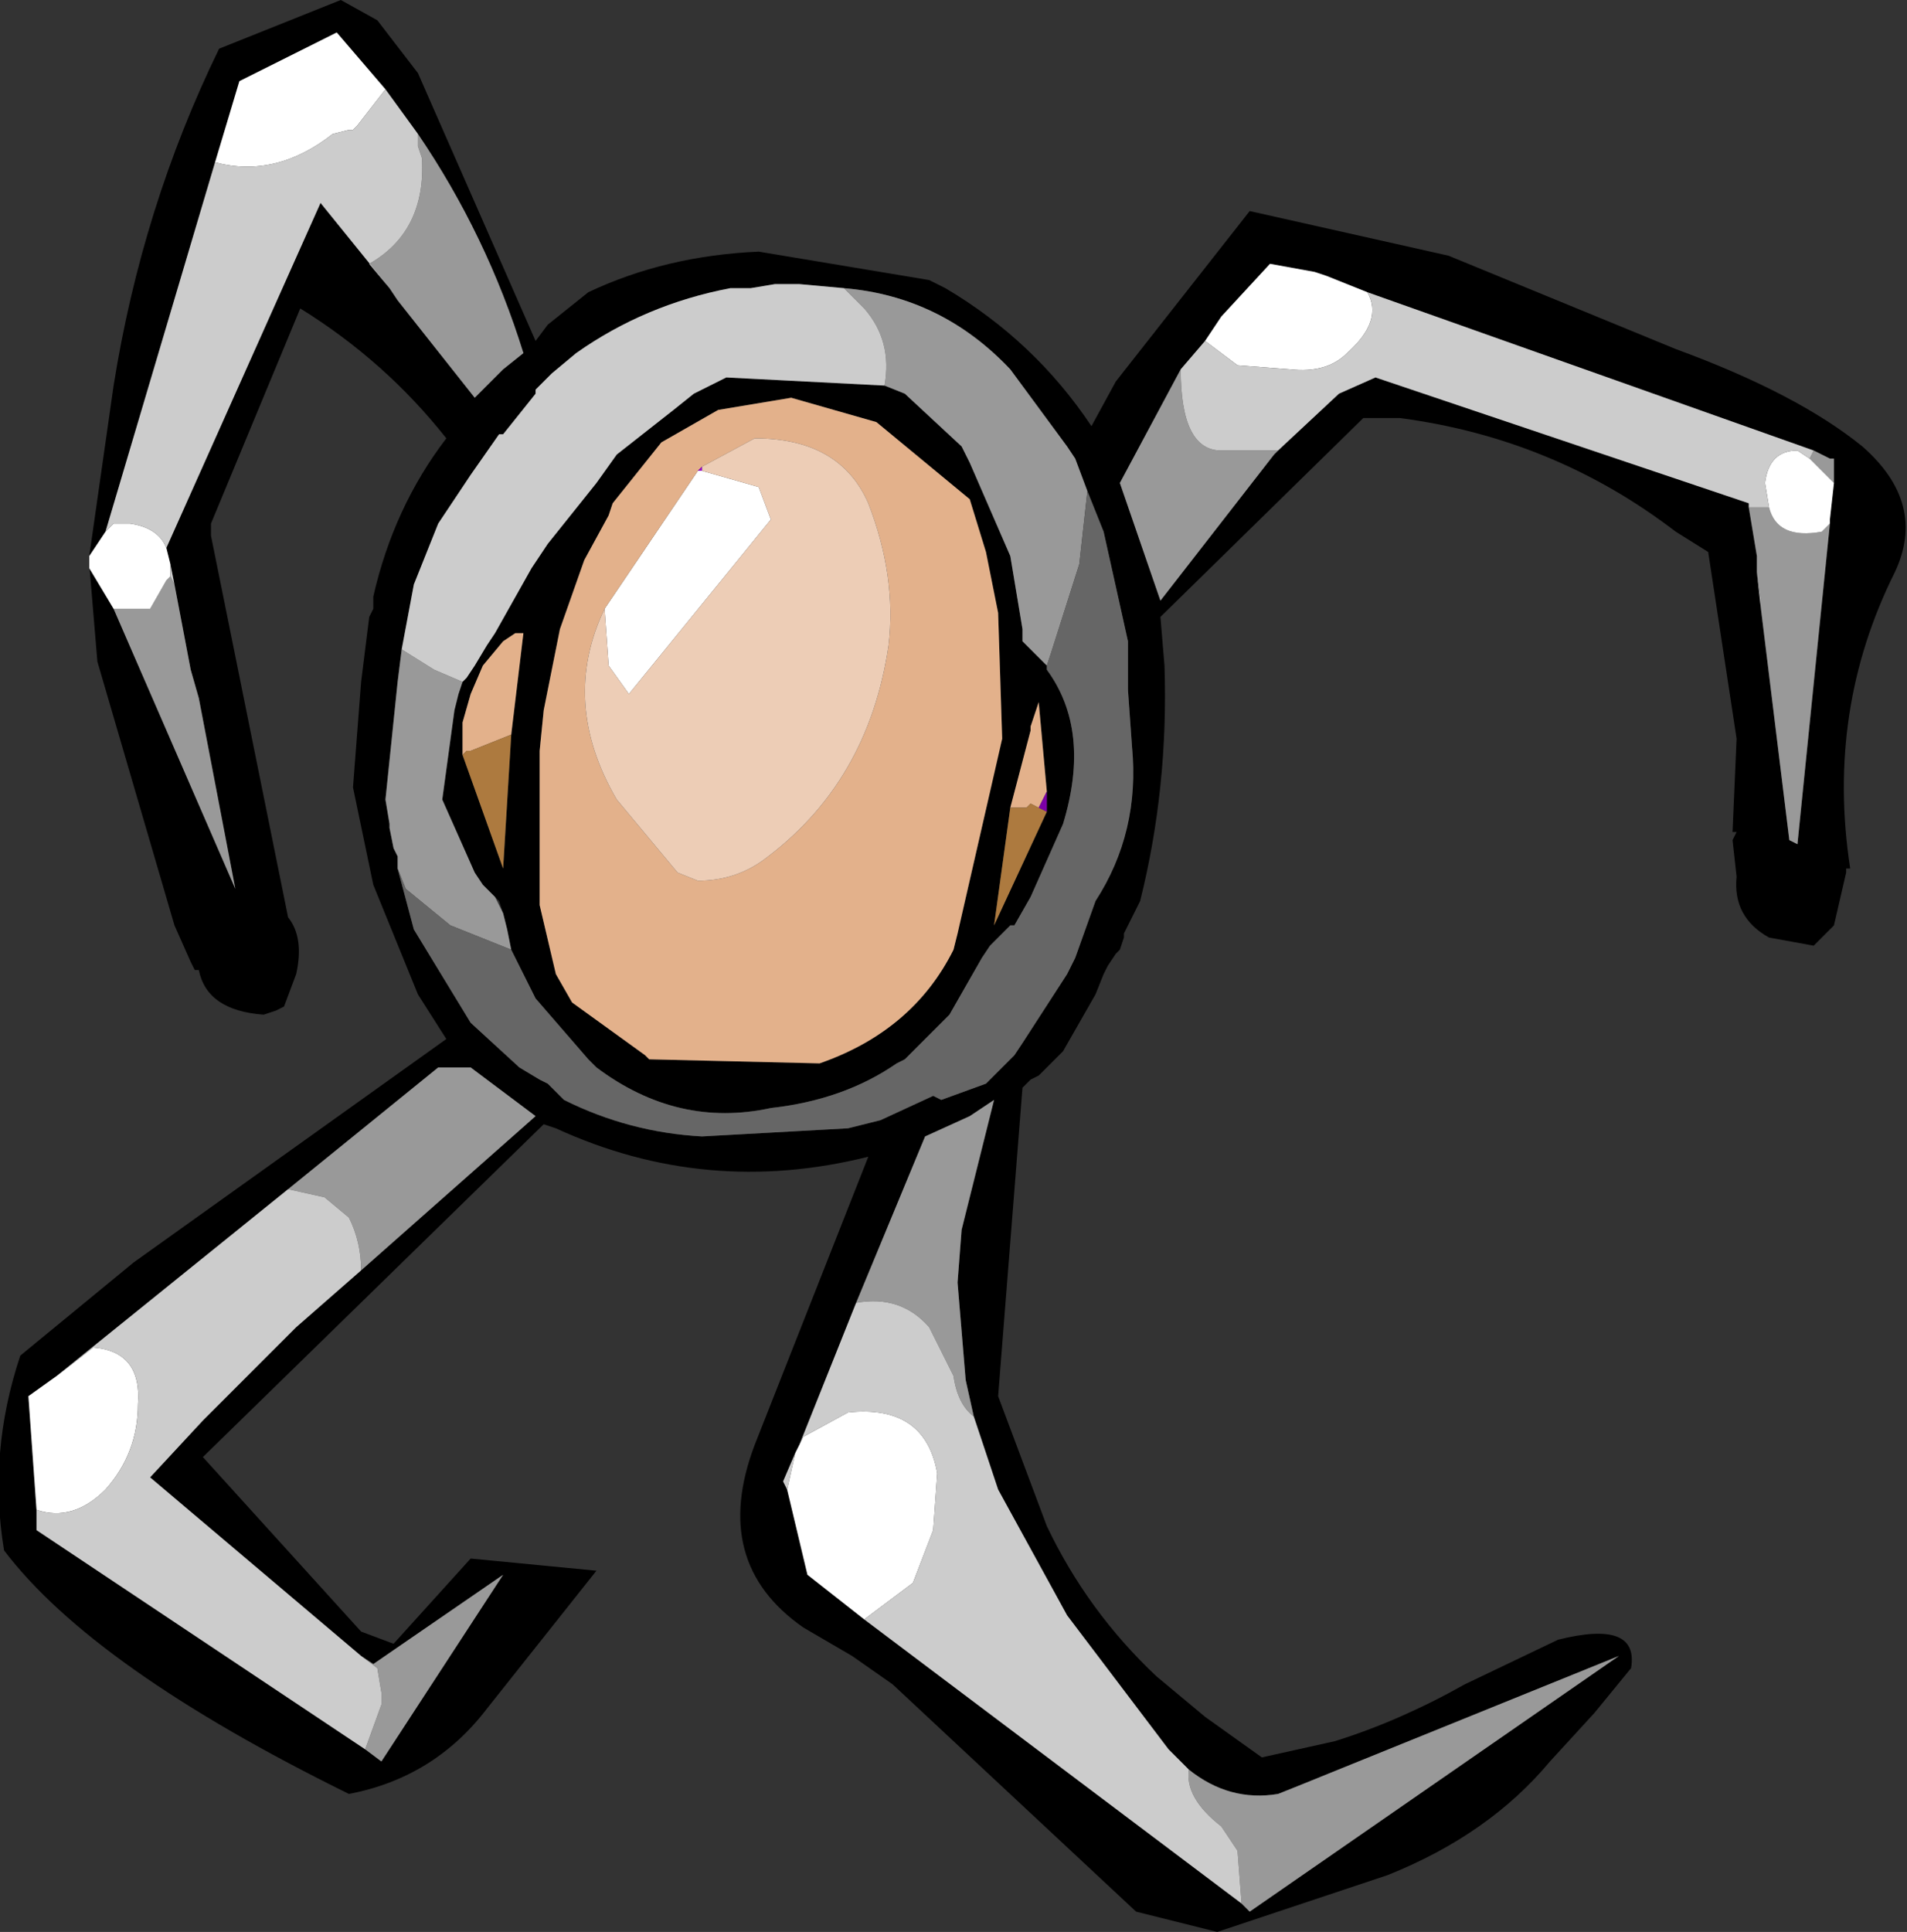 <?xml version="1.0" encoding="UTF-8" standalone="no"?>
<svg xmlns:xlink="http://www.w3.org/1999/xlink" height="23.8px" width="23.5px" xmlns="http://www.w3.org/2000/svg">
  <rect width="100%" height="100%" fill="#333333" stroke="none"/>
  <g transform="matrix(1.0, 0.0, 0.0, 1.0, 11.75, 11.9)">
    <path d="M-10.65 -5.05 L-10.35 -7.15 Q-10.0 -9.35 -9.05 -11.3 L-7.55 -11.9 -7.1 -11.65 -6.6 -11.0 -5.15 -7.7 -5.0 -7.9 -4.5 -8.3 Q-3.55 -8.75 -2.4 -8.8 L-0.3 -8.45 -0.1 -8.35 Q1.0 -7.7 1.7 -6.65 L2.0 -7.2 3.65 -9.3 6.1 -8.75 8.9 -7.6 Q10.4 -7.05 11.2 -6.4 12.0 -5.7 11.6 -4.85 10.75 -3.15 11.05 -1.2 L11.0 -1.2 11.0 -1.15 10.85 -0.5 10.6 -0.25 10.05 -0.35 Q9.6 -0.6 9.65 -1.1 L9.6 -1.55 9.65 -1.65 9.6 -1.65 9.65 -2.8 9.3 -5.1 8.9 -5.35 Q7.4 -6.5 5.5 -6.75 L5.05 -6.75 2.55 -4.3 2.6 -3.7 Q2.65 -2.2 2.3 -0.8 L2.1 -0.4 2.1 -0.35 2.05 -0.2 2.0 -0.15 1.9 0.0 1.85 0.1 1.75 0.35 1.35 1.05 1.1 1.3 1.05 1.35 0.95 1.4 0.9 1.45 0.85 1.5 0.55 5.3 1.15 6.9 Q1.65 7.95 2.5 8.75 L3.1 9.25 3.8 9.75 4.7 9.55 Q5.5 9.3 6.3 8.85 L7.45 8.3 Q8.45 8.05 8.35 8.65 L7.9 9.2 7.35 9.8 Q6.6 10.7 5.35 11.2 L3.25 11.9 2.25 11.65 -0.75 8.85 -1.25 8.5 -1.85 8.15 Q-3.0 7.35 -2.45 5.9 L-1.05 2.35 Q-3.05 2.85 -4.9 2.0 L-5.05 1.95 -9.25 6.05 -7.3 8.2 -6.9 8.35 -5.95 7.3 -4.4 7.45 -5.75 9.15 Q-6.4 10.0 -7.45 10.2 -10.6 8.65 -11.7 7.2 -11.9 6.0 -11.5 4.8 L-10.1 3.65 -6.25 0.9 -6.6 0.35 -7.15 -1.0 -7.4 -2.2 -7.3 -3.5 -7.2 -4.3 -7.15 -4.4 -7.15 -4.55 Q-6.9 -5.65 -6.25 -6.5 -7.0 -7.45 -8.05 -8.1 L-9.15 -5.45 -9.15 -5.3 -8.2 -0.6 Q-8.0 -0.35 -8.1 0.1 L-8.25 0.5 -8.35 0.55 -8.5 0.6 Q-9.2 0.55 -9.3 0.05 L-9.35 0.05 -9.4 -0.05 -9.6 -0.5 -10.55 -3.75 -10.65 -4.95 -10.65 -4.9 -10.35 -4.4 -8.85 -0.95 -9.3 -3.3 -9.4 -3.65 -9.6 -4.7 -9.65 -4.95 -9.7 -5.15 -7.8 -9.4 -6.95 -8.35 -6.85 -8.2 -5.9 -7.0 -5.55 -7.35 -5.3 -7.55 Q-5.75 -9.0 -6.6 -10.25 L-7.0 -10.8 -7.6 -11.5 -8.8 -10.9 -9.1 -9.9 -10.45 -5.35 -10.65 -5.05 M1.65 -5.85 L1.5 -6.25 1.4 -6.4 0.7 -7.35 Q-0.15 -8.25 -1.35 -8.35 L-1.9 -8.4 -2.2 -8.4 -2.5 -8.35 -2.75 -8.35 Q-3.8 -8.15 -4.65 -7.55 L-4.95 -7.3 -5.15 -7.1 -5.15 -7.05 -5.55 -6.55 -5.6 -6.55 -5.95 -6.05 -6.35 -5.45 -6.65 -4.7 -6.8 -3.9 -6.85 -3.5 -7.0 -2.05 -6.95 -1.75 -6.95 -1.7 -6.9 -1.45 -6.85 -1.35 -6.85 -1.2 -6.65 -0.45 -5.95 0.7 -5.35 1.25 -5.1 1.4 -5.0 1.45 -4.85 1.6 -4.8 1.65 Q-4.0 2.05 -3.1 2.1 L-1.3 2.0 -0.9 1.9 -0.25 1.6 -0.15 1.65 0.4 1.45 0.45 1.4 0.65 1.2 0.75 1.1 0.85 0.95 1.4 0.1 1.5 -0.1 1.75 -0.8 Q2.3 -1.65 2.2 -2.7 L2.15 -3.4 2.15 -3.6 2.15 -3.9 2.15 -4.0 1.85 -5.35 1.65 -5.85 M-0.85 -7.15 L-0.6 -7.05 0.1 -6.4 0.2 -6.2 0.7 -5.05 0.85 -4.15 0.85 -4.0 0.9 -3.95 1.0 -3.85 1.15 -3.7 1.15 -3.65 Q1.7 -2.9 1.35 -1.75 L0.95 -0.85 0.75 -0.5 0.7 -0.5 0.45 -0.25 0.35 -0.1 -0.05 0.6 -0.4 0.95 -0.6 1.15 -0.7 1.2 Q-1.35 1.65 -2.25 1.75 -3.4 2.0 -4.4 1.25 L-4.45 1.2 -4.5 1.15 -5.15 0.4 -5.45 -0.2 -5.5 -0.45 -5.55 -0.65 -5.6 -0.8 -5.65 -0.85 -5.8 -1.0 -5.9 -1.15 -6.3 -2.05 -6.15 -3.15 -6.1 -3.35 -6.05 -3.5 -6.0 -3.55 -5.9 -3.7 -5.75 -3.95 -5.65 -4.1 -5.2 -4.9 -5.1 -5.05 -5.0 -5.2 -4.4 -5.95 -4.15 -6.3 -3.45 -6.85 -3.2 -7.05 -2.8 -7.25 -0.85 -7.15 M5.1 -8.3 L4.6 -8.5 4.45 -8.55 3.9 -8.65 3.3 -8.0 3.1 -7.7 2.8 -7.35 2.05 -5.95 2.55 -4.5 3.95 -6.3 4.0 -6.35 4.75 -7.05 5.2 -7.25 9.8 -5.7 9.8 -5.65 9.9 -5.05 9.9 -4.9 9.9 -4.85 9.95 -4.4 10.3 -1.55 10.4 -1.5 10.8 -5.45 10.8 -5.5 10.85 -5.95 10.85 -6.25 10.8 -6.25 10.6 -6.35 5.1 -8.3 M0.2 -5.75 L-0.95 -6.7 -2.0 -7.0 -2.9 -6.85 -3.6 -6.45 -4.2 -5.7 -4.25 -5.55 -4.55 -5.0 -4.85 -4.15 -5.05 -3.15 -5.1 -2.65 -5.1 -2.35 -5.1 -0.75 -4.9 0.1 -4.7 0.45 -3.8 1.1 -3.75 1.15 -1.65 1.2 Q-0.5 0.8 0.0 -0.2 L0.05 -0.4 0.6 -2.8 0.55 -4.35 0.4 -5.1 0.2 -5.75 M1.15 -2.15 L1.05 -3.25 0.95 -2.95 0.95 -2.9 0.7 -1.95 0.5 -0.5 1.15 -1.9 1.15 -2.15 M-5.45 -2.85 L-5.3 -4.1 -5.4 -4.1 -5.55 -4.0 -5.8 -3.7 -5.95 -3.35 -6.05 -3.0 -6.05 -2.6 -5.55 -1.2 -5.45 -2.85 M-1.9 5.9 L-1.95 6.0 -2.1 6.35 -2.05 6.45 -1.8 7.5 -1.1 8.05 3.55 11.55 3.65 11.65 8.2 8.5 4.25 10.1 4.0 10.2 Q3.4 10.3 2.9 9.9 L2.65 9.65 1.4 8.0 0.55 6.45 0.5 6.3 0.25 5.55 0.15 5.1 0.05 3.9 0.1 3.25 0.5 1.65 0.2 1.85 -0.35 2.1 -1.2 4.15 -1.9 5.9 M-7.3 3.75 L-5.15 1.85 -5.95 1.25 -6.35 1.25 -8.2 2.75 -11.05 5.05 -11.4 5.3 -11.3 6.7 -11.3 6.95 -7.25 9.65 -7.05 9.8 -5.55 7.5 -7.15 8.6 -7.3 8.5 -9.9 6.3 -9.25 5.6 -8.1 4.45 -7.3 3.75" fill="#000000" fill-rule="evenodd" stroke="none"/>
    <path d="M-6.6 -10.25 Q-5.75 -9.0 -5.3 -7.55 L-5.55 -7.35 -5.9 -7.0 -6.85 -8.2 -6.95 -8.35 -7.2 -8.65 Q-6.5 -9.05 -6.55 -9.95 L-6.6 -10.1 -6.6 -10.25 M-9.6 -4.7 L-9.4 -3.65 -9.3 -3.3 -8.85 -0.95 -10.35 -4.4 -9.9 -4.4 -9.7 -4.75 -9.65 -4.8 -9.6 -4.7 M-1.35 -8.35 Q-0.15 -8.25 0.7 -7.35 L1.4 -6.4 1.5 -6.25 1.65 -5.85 1.6 -5.4 1.55 -4.95 1.2 -3.85 1.15 -3.7 1.0 -3.85 0.9 -3.95 0.85 -4.0 0.85 -4.15 0.7 -5.05 0.2 -6.2 0.1 -6.4 -0.6 -7.05 -0.85 -7.15 Q-0.75 -7.7 -1.1 -8.1 L-1.35 -8.35 M-6.85 -1.2 L-6.85 -1.35 -6.9 -1.45 -6.95 -1.7 -6.95 -1.75 -7.0 -2.05 -6.85 -3.5 -6.8 -3.9 -6.4 -3.65 -6.05 -3.5 -6.1 -3.35 -6.15 -3.15 -6.3 -2.05 -5.9 -1.15 -5.8 -1.0 -5.65 -0.85 -5.55 -0.65 -5.5 -0.45 -5.45 -0.2 -6.2 -0.5 -6.75 -0.95 -6.85 -1.2 M10.6 -6.35 L10.8 -6.25 10.85 -6.25 10.85 -5.95 10.55 -6.25 10.6 -6.35 M10.8 -5.45 L10.4 -1.5 10.3 -1.55 9.95 -4.4 9.95 -4.5 9.9 -4.85 9.9 -4.9 9.9 -5.05 9.8 -5.65 10.05 -5.65 Q10.15 -5.25 10.7 -5.35 L10.8 -5.45 M4.0 -6.35 L3.95 -6.3 2.55 -4.5 2.05 -5.95 2.8 -7.35 Q2.8 -6.35 3.3 -6.35 L4.0 -6.35 M-1.2 4.15 L-0.35 2.1 0.2 1.85 0.5 1.65 0.1 3.25 0.05 3.9 0.15 5.1 0.25 5.55 Q0.05 5.4 0.0 5.05 L-0.3 4.45 Q-0.65 4.05 -1.2 4.15 M2.9 9.9 Q3.4 10.3 4.0 10.2 L4.25 10.1 8.2 8.5 3.65 11.65 3.55 11.55 3.5 10.9 3.3 10.6 Q2.85 10.25 2.9 9.9 M-8.2 2.75 L-6.35 1.25 -5.95 1.25 -5.15 1.85 -7.3 3.75 Q-7.3 3.4 -7.45 3.1 L-7.75 2.85 -8.2 2.75 M-7.3 8.5 L-7.15 8.6 -5.55 7.5 -7.05 9.8 -7.25 9.65 -7.05 9.1 -7.05 8.95 -7.1 8.65 -7.3 8.5" fill="#999999" fill-rule="evenodd" stroke="none"/>
    <path d="M-10.65 -5.05 L-10.45 -5.35 -10.35 -5.45 -10.15 -5.45 Q-9.8 -5.4 -9.7 -5.15 L-9.65 -4.95 -9.65 -4.8 -9.7 -4.75 -9.9 -4.4 -10.35 -4.4 -10.65 -4.9 -10.65 -4.95 -10.65 -5.0 -10.65 -5.05 M-9.1 -9.9 L-8.8 -10.9 -7.6 -11.5 -7.0 -10.8 -7.35 -10.35 -7.4 -10.3 -7.45 -10.3 -7.65 -10.25 Q-8.35 -9.7 -9.1 -9.9 M3.1 -7.7 L3.3 -8.0 3.9 -8.65 4.45 -8.55 4.6 -8.5 5.1 -8.3 Q5.3 -7.95 4.85 -7.55 4.6 -7.3 4.15 -7.35 L3.5 -7.4 3.1 -7.7 M10.85 -5.95 L10.8 -5.5 10.8 -5.45 10.7 -5.35 Q10.15 -5.25 10.05 -5.65 L10.0 -5.95 Q10.05 -6.35 10.4 -6.35 L10.55 -6.25 10.85 -5.95 M-3.1 -6.1 L-2.4 -5.9 -2.25 -5.5 -4.0 -3.35 -4.25 -3.7 -4.3 -4.4 -3.15 -6.1 -3.1 -6.1 M-1.95 6.0 L-1.9 5.9 -1.85 5.8 -1.3 5.5 Q-0.35 5.4 -0.2 6.25 L-0.25 6.95 -0.5 7.6 -1.1 8.05 -1.8 7.5 -2.05 6.45 -1.95 6.0 M-11.3 6.7 L-11.4 5.3 -11.05 5.05 -10.6 4.7 Q-10.0 4.75 -10.05 5.4 -10.05 6.0 -10.45 6.45 -10.85 6.85 -11.3 6.7" fill="#ffffff" fill-rule="evenodd" stroke="none"/>
    <path d="M-10.45 -5.35 L-9.1 -9.9 Q-8.35 -9.7 -7.65 -10.25 L-7.45 -10.3 -7.4 -10.3 -7.35 -10.35 -7.0 -10.8 -6.6 -10.25 -6.6 -10.1 -6.55 -9.95 Q-6.5 -9.05 -7.2 -8.65 L-6.95 -8.35 -7.8 -9.4 -9.7 -5.15 Q-9.8 -5.4 -10.15 -5.45 L-10.35 -5.45 -10.45 -5.35 M-9.65 -4.95 L-9.6 -4.7 -9.65 -4.8 -9.65 -4.95 M-6.8 -3.9 L-6.65 -4.7 -6.35 -5.45 -5.95 -6.05 -5.6 -6.55 -5.55 -6.55 -5.15 -7.05 -5.15 -7.1 -4.95 -7.3 -4.65 -7.55 Q-3.8 -8.15 -2.75 -8.35 L-2.5 -8.35 -2.2 -8.4 -1.9 -8.4 -1.35 -8.35 -1.1 -8.1 Q-0.75 -7.7 -0.85 -7.15 L-2.8 -7.25 -3.2 -7.05 -3.45 -6.85 -4.15 -6.3 -4.4 -5.95 -5.0 -5.2 -5.1 -5.05 -5.2 -4.9 -5.65 -4.1 -5.75 -3.95 -5.9 -3.7 -6.0 -3.55 -6.05 -3.5 -6.4 -3.65 -6.8 -3.9 M5.1 -8.3 L10.6 -6.35 10.55 -6.25 10.4 -6.35 Q10.05 -6.35 10.0 -5.95 L10.05 -5.65 9.8 -5.65 9.8 -5.7 5.2 -7.25 4.75 -7.05 4.0 -6.35 3.3 -6.35 Q2.8 -6.35 2.8 -7.35 L3.1 -7.7 3.5 -7.4 4.15 -7.35 Q4.6 -7.3 4.85 -7.55 5.3 -7.95 5.1 -8.3 M9.95 -4.4 L9.9 -4.85 9.95 -4.5 9.95 -4.4 M-1.9 5.9 L-1.2 4.15 Q-0.65 4.05 -0.3 4.45 L0.0 5.05 Q0.05 5.4 0.25 5.55 L0.5 6.3 0.55 6.45 1.4 8.0 2.65 9.65 2.9 9.9 Q2.85 10.25 3.3 10.6 L3.5 10.9 3.55 11.55 -1.1 8.05 -0.5 7.6 -0.25 6.95 -0.2 6.25 Q-0.35 5.4 -1.3 5.5 L-1.85 5.8 -1.9 5.9 M-2.05 6.45 L-2.1 6.35 -1.95 6.0 -2.05 6.45 M-8.2 2.75 L-7.75 2.85 -7.45 3.1 Q-7.3 3.4 -7.3 3.75 L-8.1 4.45 -9.25 5.6 -9.9 6.3 -7.3 8.5 -7.1 8.65 -7.05 8.95 -7.05 9.1 -7.25 9.65 -11.3 6.95 -11.3 6.7 Q-10.85 6.85 -10.45 6.45 -10.05 6.0 -10.05 5.4 -10.0 4.75 -10.6 4.7 L-11.05 5.05 -8.2 2.75" fill="#cccccc" fill-rule="evenodd" stroke="none"/>
    <path d="M1.65 -5.85 L1.85 -5.35 2.15 -4.0 2.15 -3.9 2.15 -3.6 2.15 -3.4 2.2 -2.7 Q2.3 -1.65 1.75 -0.8 L1.5 -0.1 1.4 0.1 0.85 0.95 0.75 1.1 0.65 1.2 0.45 1.4 0.4 1.45 -0.15 1.65 -0.25 1.6 -0.9 1.9 -1.3 2.0 -3.1 2.1 Q-4.0 2.05 -4.8 1.65 L-4.85 1.6 -5.0 1.45 -5.1 1.4 -5.35 1.25 -5.95 0.7 -6.65 -0.45 -6.85 -1.2 -6.75 -0.95 -6.2 -0.5 -5.45 -0.2 -5.15 0.4 -4.5 1.15 -4.45 1.2 -4.4 1.25 Q-3.4 2.0 -2.25 1.75 -1.35 1.65 -0.7 1.2 L-0.6 1.15 -0.4 0.95 -0.05 0.6 0.35 -0.1 0.45 -0.25 0.7 -0.5 0.75 -0.5 0.95 -0.85 1.35 -1.75 Q1.7 -2.9 1.15 -3.65 L1.15 -3.7 1.2 -3.85 1.55 -4.95 1.6 -5.4 1.65 -5.85" fill="#666666" fill-rule="evenodd" stroke="none"/>
    <path d="M0.2 -5.75 L0.4 -5.1 0.55 -4.35 0.6 -2.8 0.05 -0.4 0.0 -0.2 Q-0.5 0.8 -1.65 1.2 L-3.75 1.15 -3.8 1.1 -4.7 0.45 -4.9 0.1 -5.1 -0.75 -5.1 -2.35 -5.1 -2.65 -5.05 -3.15 -4.85 -4.15 -4.55 -5.0 -4.25 -5.55 -4.2 -5.7 -3.6 -6.45 -2.9 -6.85 -2.0 -7.0 -0.95 -6.7 0.2 -5.75 M0.7 -1.95 L0.95 -2.9 0.95 -2.95 1.05 -3.25 1.15 -2.15 1.05 -1.95 0.95 -2.0 0.9 -1.95 0.7 -1.95 M-6.05 -2.6 L-6.05 -3.0 -5.95 -3.35 -5.8 -3.7 -5.55 -4.0 -5.4 -4.1 -5.3 -4.1 -5.45 -2.85 -5.95 -2.65 -6.0 -2.65 -6.05 -2.6 M-4.3 -4.4 Q-4.85 -3.25 -4.15 -2.05 L-3.4 -1.15 -3.15 -1.05 Q-2.7 -1.05 -2.35 -1.3 -1.05 -2.25 -0.8 -3.95 -0.7 -4.8 -1.05 -5.7 -1.4 -6.5 -2.45 -6.5 L-3.1 -6.15 -3.15 -6.1 -4.3 -4.4" fill="#e3b18b" fill-rule="evenodd" stroke="none"/>
    <path d="M0.7 -1.95 L0.9 -1.95 0.95 -2.0 1.05 -1.95 1.15 -1.9 0.5 -0.5 0.7 -1.95 M-5.45 -2.85 L-5.55 -1.2 -6.05 -2.6 -6.0 -2.65 -5.95 -2.65 -5.45 -2.85" fill="#ad7a3f" fill-rule="evenodd" stroke="none"/>
    <path d="M1.05 -1.95 L1.15 -2.15 1.15 -1.9 1.05 -1.95" fill="#7c00a6" fill-rule="evenodd" stroke="none"/>
    <path d="M-4.3 -4.4 L-4.25 -3.7 -4.0 -3.35 -2.25 -5.5 -2.4 -5.9 -3.1 -6.1 -3.1 -6.15 -2.45 -6.5 Q-1.4 -6.5 -1.05 -5.7 -0.7 -4.8 -0.8 -3.95 -1.05 -2.25 -2.35 -1.3 -2.7 -1.05 -3.15 -1.05 L-3.4 -1.15 -4.15 -2.05 Q-4.85 -3.25 -4.3 -4.4" fill="#edcdb6" fill-rule="evenodd" stroke="none"/>
    <path d="M-3.1 -6.15 L-3.1 -6.1 -3.15 -6.1 -3.1 -6.15" fill="#9900cc" fill-rule="evenodd" stroke="none"/>
  </g>
</svg>
